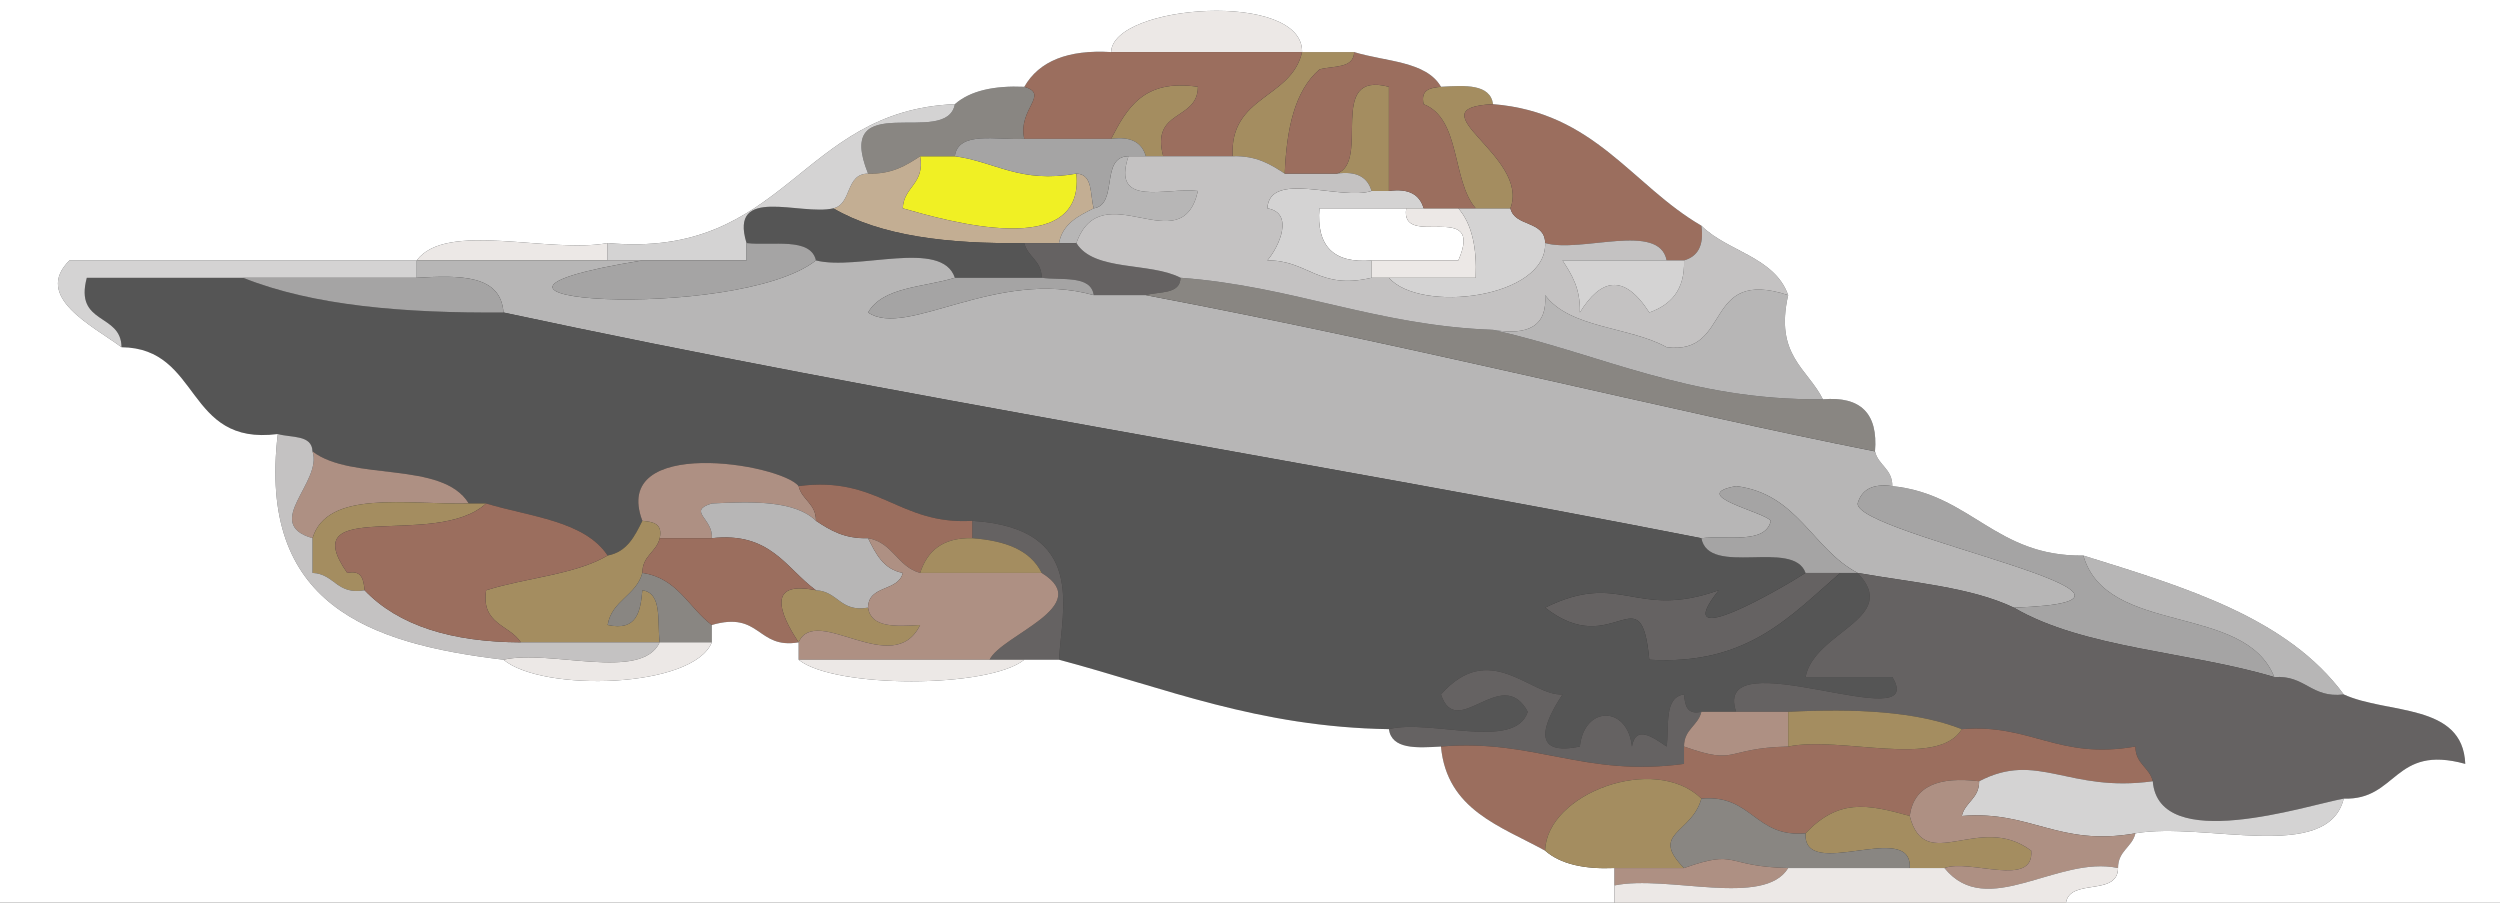 <?xml version="1.0" encoding="iso-8859-1"?>
<!-- Generator: Adobe Illustrator 13.0.2, SVG Export Plug-In . SVG Version: 6.00 Build 14948)  -->
<!DOCTYPE svg PUBLIC "-//W3C//DTD SVG 1.1//EN" "http://www.w3.org/Graphics/SVG/1.1/DTD/svg11.dtd">
<svg version="1.1" id="Layer_1" xmlns="http://www.w3.org/2000/svg" xmlns:xlink="http://www.w3.org/1999/xlink" x="0px" y="0px"
	 width="144px" height="52px" viewBox="0 0 144 52" style="enable-background:new 0 0 144 52;" xml:space="preserve">
<rect x="0" y="0" width="144" height="52" fill="#333333" stroke="none"/>
<g>
	<g>
		<path style="fill-rule:evenodd;clip-rule:evenodd;fill:#A48D60;" d="M67,9c-0.333,0-0.667,0-1,0c-0.221-0.779-0.837-1.163-2-1
			c0.914-1.753,1.859-3.474,5-3C68.987,6.987,66.271,6.271,67,9z"/>
		<path style="fill-rule:evenodd;clip-rule:evenodd;fill:#A48D60;" d="M80,11c-0.333,0-0.667,0-1,0c-0.221-0.779-0.838-1.163-2-1
			c1.983-0.684-0.624-5.958,3-5C80,7,80,9,80,11z"/>
		<path style="fill-rule:evenodd;clip-rule:evenodd;fill:#F0F024;" d="M53,9c0.667,0,1.333,0,2,0c2.348,0.319,3.753,1.58,7,1
			c0.498,5.055-7.517,2.703-10,2C52.055,10.722,53.282,10.615,53,9z"/>
		<path style="fill-rule:evenodd;clip-rule:evenodd;fill:#FFFFFF;" d="M79,15c-2.182,0.182-3.182-0.818-3-3c1.667,0,3.333,0,5,0
			c-0.396,2.396,4.555-0.555,3,3C82.333,15,80.667,15,79,15z"/>
		<path style="fill-rule:evenodd;clip-rule:evenodd;fill:#ECE8E6;" d="M24,15c1.711-2.289,7.633-0.367,11-1c0,0.333,0,0.667,0,1
			C31.333,15,27.667,15,24,15z"/>
		<path style="fill-rule:evenodd;clip-rule:evenodd;fill:#A48D60;" d="M46,37c-0.611-0.933-2.327-3.688,1-3
			c1.278,0.055,1.385,1.282,3,1c0.168,1.165,1.581,1.086,3,1C51.452,39.162,46.998,34.748,46,37z"/>
		<path style="fill-rule:evenodd;clip-rule:evenodd;fill:#A48D60;" d="M71,9c-0.178-3.511,3.378-3.289,4-6c1,0,2,0,3,0
			c-0.027,0.973-1.224,0.776-2,1c-1.434,1.233-1.895,3.439-2,6C73.195,9.471,72.376,8.957,71,9z"/>
		<path style="fill-rule:evenodd;clip-rule:evenodd;fill:#898682;" d="M59,5c1.484,0.437-0.395,1.28,0,3
			c-1.583,0.083-3.814-0.481-4,1c-0.667,0-1.333,0-2,0c-0.804,0.529-1.624,1.043-3,1c-2.016-5.016,4.546-1.454,5-4
			C55.89,5.223,57.258,4.925,59,5z"/>
		<path style="fill-rule:evenodd;clip-rule:evenodd;fill:#C3AE93;" d="M53,9c0.282,1.615-0.945,1.722-1,3
			c2.483,0.703,10.498,3.055,10-2c0.973,0.027,0.776,1.224,1,2c-0.89,0.443-1.789,0.878-2,2c-0.667,0-1.333,0-2,0
			c-4.392,0.059-8.265-0.402-11-2c1.086-0.248,0.678-1.988,2-2C51.376,10.043,52.196,9.529,53,9z"/>
		<path style="fill-rule:evenodd;clip-rule:evenodd;fill:#B7B6B6;" d="M63,12c1.44-0.226,0.349-2.985,2-3
			c-1.008,3.008,2.228,1.772,4,2c-0.937,4.191-5.543-1.087-7,3c-0.333,0-0.667,0-1,0C61.211,12.878,62.11,12.443,63,12z"/>
		<path style="fill-rule:evenodd;clip-rule:evenodd;fill:#D4D3D3;" d="M79,16c-3.056,0.723-3.645-1.022-6-1
			c0.693-0.807,1.556-2.739,0-3c0.125-2.208,4.242-0.425,6-1c0.333,0,0.667,0,1,0c1.162-0.163,1.779,0.221,2,1c-0.333,0-0.667,0-1,0
			c-1.667,0-3.333,0-5,0c-0.182,2.182,0.818,3.182,3,3C79,15.333,79,15.667,79,16z"/>
		<path style="fill-rule:evenodd;clip-rule:evenodd;fill:#555555;" d="M43,14c-1.027-3.36,3.11-1.557,5-2
			c2.735,1.598,6.608,2.059,11,2c0.19,0.81,1.003,0.997,1,2c-1.667,0-3.333,0-5,0c-0.745-2.255-5.609-0.391-8-1
			C46.69,13.643,44.496,14.17,43,14z"/>
		<path style="fill-rule:evenodd;clip-rule:evenodd;fill:#ECE8E6;" d="M81,12c0.333,0,0.667,0,1,0c0.667,0,1.333,0,2,0
			c0.776,0.89,1.075,2.258,1,4c-1.667,0-3.333,0-5,0c-0.333,0-0.667,0-1,0c0-0.333,0-0.667,0-1c1.667,0,3.333,0,5,0
			C85.555,11.445,80.604,14.396,81,12z"/>
		<path style="fill-rule:evenodd;clip-rule:evenodd;fill:#D4D3D3;" d="M85,12c0.667,0,1.333,0,2,0c0.247,1.086,1.988,0.678,2,2
			c0.113,3.171-7.184,4.073-9,2c1.667,0,3.333,0,5,0c0.075-1.742-0.224-3.11-1-4C84.333,12,84.667,12,85,12z"/>
		<path style="fill-rule:evenodd;clip-rule:evenodd;fill:#656262;" d="M59,14c0.667,0,1.333,0,2,0c0.333,0,0.667,0,1,0
			c1.01,1.656,4.247,1.086,6,2c-0.027,0.973-1.224,0.776-2,1c-1,0-2,0-3,0c-0.162-1.172-1.823-0.843-3-1
			C60.003,14.997,59.19,14.81,59,14z"/>
		<path style="fill-rule:evenodd;clip-rule:evenodd;fill:#B7B6B6;" d="M24,15c3.667,0,7.333,0,11,0c0.667,0,1.333,0,2,0
			c-14.45,2.343,5.45,3.591,10,0c2.391,0.609,7.255-1.255,8,1c-1.78,0.553-4.153,0.514-5,2c2.228,1.51,7.388-2.574,13-1c1,0,2,0,3,0
			c15.623,2.958,30.01,6.627,42,9c0.19,0.81,1.003,0.997,1,2c-1.163-0.162-1.779,0.221-2,1c-0.112,1.795,20.531,5.593,9,6
			c-2.483-1.184-5.886-1.448-9-2c-2.62-1.38-3.442-4.558-7-5c-2.857,0.521,1.614,1.479,2,2c-0.31,1.357-2.504,0.829-4,1
			c-22.848-4.485-46.504-8.163-69-13c-0.147-2.186-2.52-2.147-5-2C24,15.667,24,15.333,24,15z"/>
		<path style="fill-rule:evenodd;clip-rule:evenodd;fill:#A5A4A4;" d="M116,35c11.531-0.407-9.112-4.205-9-6
			c0.221-0.779,0.837-1.162,2-1c4.537,0.463,5.93,4.07,11,4c1.339,4.661,9.299,2.701,11,7C126.13,37.536,119.989,37.344,116,35z"/>
		<path style="fill-rule:evenodd;clip-rule:evenodd;fill:#656262;" d="M106,33c-2.869,2.465-5.323,5.343-11,5
			c-0.482-5.098-2.04,0.113-6-3c4.401-2.17,5.148,0.72,10-1c-2.962,3.715,3.609-0.108,5-1C104.667,33,105.333,33,106,33z"/>
		<path style="fill-rule:evenodd;clip-rule:evenodd;fill:#555555;" d="M7,20c-0.013-1.987-2.729-1.271-2-4c3,0,6,0,9,0
			c4.049,1.618,9.29,2.043,15,2c22.496,4.837,46.152,8.515,69,13c0.42,2.246,5.306,0.027,6,2c-1.391,0.892-7.962,4.715-5,1
			c-4.852,1.72-5.599-1.17-10,1c3.96,3.113,5.518-2.098,6,3c5.677,0.343,8.131-2.535,11-5c0.333,0,0.667,0,1,0
			c2.514,2.632-2.508,3.368-3,6c1.667,0,3.333,0,5,0c2.179,3.611-10.467-2.323-9,2c-0.667,0-1.333,0-2,0
			c-0.851,0.184-0.943-0.39-1-1c-1.172,0.161-0.844,1.823-1,3c-0.891-0.615-1.788-1.208-2,0c-0.253-2.374-2.747-2.374-3,0
			c-3.327,0.688-1.611-2.067-1-3c-1.842,0.101-4.175-3.196-7,0c0.91,2.735,3.504-1.774,5,1c-0.745,2.255-5.609,0.391-8,1
			c-7.548-0.119-12.945-2.389-19-4c0.15-2.897,1.632-7.586-5-8c-4.245,0.245-5.384-2.615-10-2c-1.048-1.305-10.847-2.904-9,2
			c-0.443,0.891-0.878,1.788-2,2c-1.331-2.002-4.439-2.228-7-3c-0.333,0-0.667,0-1,0c-1.511-2.489-6.748-1.252-9-3
			c-0.027-0.973-1.224-0.776-2-1C10.636,25.698,11.617,20.049,7,20z"/>
		<path style="fill-rule:evenodd;clip-rule:evenodd;fill:#656262;" d="M107,33c3.114,0.552,6.517,0.816,9,2
			c3.989,2.344,10.13,2.536,15,4c1.794-0.127,2.109,1.225,4,1c2.515,1.151,6.859,0.474,7,4c-4.146-1.146-3.896,2.104-7,2
			c-2.177,0.396-10.656,3.214-11-1c-0.19-0.81-1.003-0.997-1-2c-4.449,0.782-6.002-1.332-10-1c-2.631-1.035-6.137-1.196-10-1
			c-1,0-2,0-3,0c-1.467-4.323,11.179,1.611,9-2c-1.667,0-3.333,0-5,0C104.492,36.368,109.514,35.632,107,33z"/>
		<path style="fill-rule:evenodd;clip-rule:evenodd;fill:#656262;" d="M97,43c0,0.333,0,0.667,0,1c-5.783,0.783-8.549-1.451-14-1
			c-1.419,0.086-2.832,0.165-3-1c2.391-0.609,7.255,1.255,8-1c-1.496-2.774-4.09,1.735-5-1c2.825-3.196,5.158,0.101,7,0
			c-0.611,0.933-2.327,3.688,1,3c0.253-2.374,2.747-2.374,3,0c0.212-1.208,1.109-0.615,2,0c0.156-1.177-0.172-2.839,1-3
			c0.057,0.61,0.149,1.184,1,1C97.81,41.81,96.997,41.997,97,43z"/>
		<path style="fill-rule:evenodd;clip-rule:evenodd;fill:#656262;" d="M57,38c0.673-1.422,6.117-3.088,3-5
			c-0.658-1.342-2.138-1.862-4-2c0-0.333,0-0.667,0-1c6.632,0.414,5.15,5.103,5,8c-0.667,0-1.333,0-2,0S57.667,38,57,38z"/>
		<path style="fill-rule:evenodd;clip-rule:evenodd;fill:#898682;" d="M68,16c6.517,0.483,11.245,2.754,18,3
			c6.26,1.407,11.261,4.073,19,4c2.182-0.182,3.182,0.818,3,3c-11.99-2.373-26.377-6.042-42-9C66.776,16.776,67.973,16.973,68,16z"
			/>
		<path style="fill-rule:evenodd;clip-rule:evenodd;fill:#B7B6B6;" d="M86,19c2.007,0.34,3.129-0.205,3-2c1.413,1.92,4.857,1.81,7,3
			c3.812,0.479,2.038-4.629,7-3c-0.792,3.458,1.111,4.222,2,6C97.261,23.073,92.26,20.407,86,19z"/>
		<path style="fill-rule:evenodd;clip-rule:evenodd;fill:#AE9083;" d="M18,26c2.252,1.748,7.489,0.511,9,3
			c-3.592,0.075-8.143-0.81-9,2C15.069,30.153,18.598,27.78,18,26z"/>
		<path style="fill-rule:evenodd;clip-rule:evenodd;fill:#A48D60;" d="M21,34c-1.615,0.282-1.722-0.945-3-1c0-0.667,0-1.333,0-2
			c0.857-2.81,5.408-1.925,9-2c0.333,0,0.667,0,1,0c-2.919,2.667-11.111-0.449-8,4C20.851,32.816,20.943,33.39,21,34z"/>
		<path style="fill-rule:evenodd;clip-rule:evenodd;fill:#AE9083;" d="M47,30c-1.182-1.151-3.535-1.132-6-1
			c-1.454,0.443,0.102,0.878,0,2c-1,0-2,0-3,0c0.184-0.851-0.39-0.943-1-1c-1.847-4.904,7.952-3.305,9-2
			C46.19,28.81,47.003,28.997,47,30z"/>
		<path style="fill-rule:evenodd;clip-rule:evenodd;fill:#A48D60;" d="M35,32c1.122-0.212,1.557-1.109,2-2
			c0.61,0.057,1.184,0.149,1,1c-0.19,0.81-1.003,0.997-1,2c-0.353,1.313-1.761,1.573-2,3c1.701,0.367,1.887-0.78,2-2
			c1.172,0.161,0.843,1.823,1,3c-2.667,0-5.333,0-8,0c-0.65-1.017-2.299-1.034-2-3C30.276,33.275,33.108,33.108,35,32z"/>
		<path style="fill-rule:evenodd;clip-rule:evenodd;fill:#B7B6B6;" d="M41,31c0.102-1.122-1.454-1.557,0-2
			c2.465-0.132,4.818-0.151,6,1c0.804,0.529,1.624,1.043,3,1c0.443,0.891,0.878,1.788,2,2c-0.248,1.086-1.988,0.679-2,2
			c-1.615,0.282-1.722-0.945-3-1C45.267,32.733,44.38,30.62,41,31z"/>
		<path style="fill-rule:evenodd;clip-rule:evenodd;fill:#898682;" d="M38,37c-0.157-1.177,0.172-2.839-1-3
			c-0.113,1.22-0.299,2.367-2,2c0.239-1.427,1.647-1.687,2-3c2.036,0.297,2.664,2.003,4,3c0,0.333,0,0.667,0,1C40,37,39,37,38,37z"
			/>
		<path style="fill-rule:evenodd;clip-rule:evenodd;fill:#9B6E5E;" d="M41,31c3.38-0.38,4.267,1.733,6,3
			c-3.327-0.688-1.611,2.067-1,3c-2.409,0.409-2.174-1.826-5-1c-1.336-0.997-1.964-2.703-4-3c-0.003-1.003,0.81-1.19,1-2
			C39,31,40,31,41,31z"/>
		<path style="fill-rule:evenodd;clip-rule:evenodd;fill:#9B6E5E;" d="M113,42c3.998-0.332,5.551,1.782,10,1
			c-0.003,1.003,0.81,1.19,1,2c-4.872,0.673-6.633-1.761-10,0c-2.279-0.279-3.759,0.241-4,2c-2.494-0.704-4.109-0.984-6,1
			c-2.928,0.261-3.072-2.261-6-2c-2.681-2.613-8.918-0.301-9,3c-2.576-1.424-5.657-2.343-6-6c5.451-0.451,8.217,1.783,14,1
			c0-0.333,0-0.667,0-1c3.149,1.121,2.264,0.09,6,0C106.039,42.373,111.613,44.28,113,42z"/>
		<path style="fill-rule:evenodd;clip-rule:evenodd;fill:#D4D3D3;" d="M124,45c0.344,4.214,8.823,1.396,11,1
			c-0.923,3.743-8.03,1.304-12,2c-4.449,0.782-6.002-1.332-10-1c0.19-0.81,1.003-0.997,1-2C117.367,43.239,119.128,45.673,124,45z"
			/>
		<path style="fill-rule:evenodd;clip-rule:evenodd;fill:#A48D60;" d="M110,47c0.879,3.451,4.017-0.249,7,2
			c0.169,2.169-3.547,0.453-5,1c-0.667,0-1.333,0-2,0c0.164-2.831-6.164,0.831-6-2C105.891,46.016,107.506,46.296,110,47z"/>
		<path style="fill-rule:evenodd;clip-rule:evenodd;fill:#ECE8E6;" d="M75,3c-3.667,0-7.333,0-11,0C64.078,0.237,75.076-0.554,75,3z
			"/>
		<path style="fill-rule:evenodd;clip-rule:evenodd;fill:#9B6E5E;" d="M59,5c0.85-1.483,2.517-2.15,5-2c3.667,0,7.333,0,11,0
			c-0.622,2.711-4.178,2.489-4,6c-1.333,0-2.667,0-4,0c-0.729-2.729,1.987-2.013,2-4c-3.141-0.474-4.086,1.247-5,3
			c-1.667,0-3.333,0-5,0C58.605,6.28,60.484,5.437,59,5z"/>
		<path style="fill-rule:evenodd;clip-rule:evenodd;fill:#A48D60;" d="M83,5c1.419-0.086,2.832-0.165,3,1
			c-4.671,0.229,2.154,2.976,1,6c-0.667,0-1.333,0-2,0c-1.387-1.614-0.846-5.155-3-6C81.816,5.149,82.39,5.057,83,5z"/>
		<path style="fill-rule:evenodd;clip-rule:evenodd;fill:#9B6E5E;" d="M86,6c5.862,0.471,7.992,4.674,12,7
			c0.162,1.163-0.221,1.779-1,2c-0.333,0-0.667,0-1,0c-0.431-2.236-4.929-0.405-7-1c-0.012-1.322-1.753-0.914-2-2
			C88.154,8.976,81.329,6.229,86,6z"/>
		<path style="fill-rule:evenodd;clip-rule:evenodd;fill:#A5A4A4;" d="M64,8c1.163-0.163,1.779,0.221,2,1c-0.333,0-0.667,0-1,0
			c-1.651,0.015-0.56,2.774-2,3c-0.224-0.776-0.027-1.973-1-2c-3.247,0.58-4.652-0.681-7-1c0.186-1.481,2.417-0.917,4-1
			C60.667,8,62.333,8,64,8z"/>
		<path style="fill-rule:evenodd;clip-rule:evenodd;fill:#C4C2C2;" d="M66,9c0.333,0,0.667,0,1,0c1.333,0,2.667,0,4,0
			c1.376-0.043,2.195,0.471,3,1c1,0,2,0,3,0c1.162-0.163,1.779,0.221,2,1c-1.758,0.575-5.875-1.208-6,1c1.556,0.261,0.693,2.193,0,3
			c2.355-0.022,2.944,1.723,6,1c0.333,0,0.667,0,1,0c1.816,2.073,9.113,1.171,9-2c2.071,0.595,6.569-1.236,7,1c-2,0-4,0-6,0
			c0.529,0.804,1.043,1.624,1,3c1.177-1.904,2.511-2.316,4,0c1.23-0.437,2.054-1.28,2-3c0.779-0.221,1.162-0.837,1-2
			c1.503,1.498,4.211,1.789,5,4c-4.962-1.629-3.188,3.479-7,3c-2.143-1.19-5.587-1.08-7-3c0.129,1.795-0.993,2.34-3,2
			c-6.755-0.246-11.483-2.517-18-3c-1.753-0.914-4.99-0.344-6-2c1.457-4.087,6.063,1.191,7-3c-1.772-0.228-5.008,1.008-4-2
			C65.333,9,65.667,9,66,9z"/>
		<path style="fill-rule:evenodd;clip-rule:evenodd;fill:#D4D3D3;" d="M50,10c-1.322,0.012-0.914,1.752-2,2
			c-1.89,0.443-6.027-1.36-5,2c0,0.333,0,0.667,0,1c-2,0-4,0-6,0c-0.667,0-1.333,0-2,0c0-0.333,0-0.667,0-1
			c10.269,0.936,11.032-7.635,20-8C54.546,8.546,47.984,4.984,50,10z"/>
		<path style="fill-rule:evenodd;clip-rule:evenodd;fill:#9B6E5E;" d="M83,5c-0.61,0.057-1.184,0.149-1,1
			c2.154,0.845,1.613,4.386,3,6c-0.333,0-0.667,0-1,0c-0.667,0-1.333,0-2,0c-0.221-0.779-0.838-1.163-2-1c0-2,0-4,0-6
			c-3.624-0.958-1.017,4.316-3,5c-1,0-2,0-3,0c0.105-2.561,0.566-4.767,2-6c0.776-0.224,1.973-0.027,2-1
			C79.78,3.553,82.153,3.514,83,5z"/>
		<path style="fill-rule:evenodd;clip-rule:evenodd;fill:#D4D3D3;" d="M7,20c-1.683-1.242-5.107-2.908-3-5c6.667,0,13.333,0,20,0
			c0,0.333,0,0.667,0,1c-3.333,0-6.667,0-10,0c-3,0-6,0-9,0C4.271,18.729,6.987,18.013,7,20z"/>
		<path style="fill-rule:evenodd;clip-rule:evenodd;fill:#A5A4A4;" d="M37,15c2,0,4,0,6,0c0-0.333,0-0.667,0-1
			c1.496,0.17,3.69-0.357,4,1C42.45,18.591,22.55,17.343,37,15z"/>
		<path style="fill-rule:evenodd;clip-rule:evenodd;fill:#D4D3D3;" d="M96,15c0.333,0,0.667,0,1,0c0.054,1.72-0.77,2.563-2,3
			c-1.489-2.316-2.823-1.904-4,0c0.043-1.376-0.471-2.196-1-3C92,15,94,15,96,15z"/>
		<path style="fill-rule:evenodd;clip-rule:evenodd;fill:#A5A4A4;" d="M60,16c1.177,0.157,2.838-0.172,3,1
			c-5.612-1.574-10.772,2.51-13,1c0.847-1.486,3.22-1.447,5-2C56.667,16,58.333,16,60,16z"/>
		<path style="fill-rule:evenodd;clip-rule:evenodd;fill:#9B6E5E;" d="M50,31c-1.376,0.043-2.196-0.471-3-1
			c0.003-1.003-0.81-1.19-1-2c4.616-0.615,5.755,2.245,10,2c0,0.333,0,0.667,0,1c-1.71-0.044-2.59,0.743-3,2
			C51.687,32.646,51.427,31.239,50,31z"/>
		<path style="fill-rule:evenodd;clip-rule:evenodd;fill:#A48D60;" d="M56,31c1.862,0.138,3.342,0.658,4,2c-2.333,0-4.667,0-7,0
			C53.41,31.743,54.29,30.956,56,31z"/>
		<path style="fill-rule:evenodd;clip-rule:evenodd;fill:#A5A4A4;" d="M104,33c-0.694-1.973-5.58,0.246-6-2
			c1.496-0.171,3.69,0.357,4-1c-0.386-0.521-4.857-1.479-2-2c3.558,0.442,4.38,3.62,7,5c-0.333,0-0.667,0-1,0
			C105.333,33,104.667,33,104,33z"/>
		<path style="fill-rule:evenodd;clip-rule:evenodd;fill:#AE9083;" d="M60,33c3.117,1.912-2.327,3.578-3,5c-3.667,0-7.333,0-11,0
			c0-0.333,0-0.667,0-1c0.998-2.252,5.452,2.162,7-1c-1.419,0.086-2.832,0.165-3-1c0.012-1.321,1.752-0.914,2-2
			c-1.122-0.212-1.557-1.109-2-2c1.427,0.239,1.687,1.646,3,2C55.333,33,57.667,33,60,33z"/>
		<path style="fill-rule:evenodd;clip-rule:evenodd;fill:#B7B6B6;" d="M131,39c-1.701-4.299-9.661-2.339-11-7
			c5.846,1.821,11.755,3.578,15,8C133.109,40.225,132.794,38.873,131,39z"/>
		<path style="fill-rule:evenodd;clip-rule:evenodd;fill:#C4C2C2;" d="M21,34c1.957,2.043,5.018,2.982,9,3c2.667,0,5.333,0,8,0
			c-1.064,2.27-6.286,0.381-9,1c-7.74-0.927-14.169-3.164-13-13c0.776,0.224,1.973,0.027,2,1c0.598,1.78-2.931,4.153,0,5
			c0,0.667,0,1.333,0,2C19.278,33.055,19.385,34.282,21,34z"/>
		<path style="fill-rule:evenodd;clip-rule:evenodd;fill:#9B6E5E;" d="M35,32c-1.892,1.108-4.724,1.275-7,2
			c-0.299,1.966,1.35,1.983,2,3c-3.982-0.018-7.043-0.957-9-3c-0.057-0.61-0.149-1.184-1-1c-3.111-4.449,5.081-1.333,8-4
			C30.561,29.772,33.669,29.998,35,32z"/>
		<path style="fill-rule:evenodd;clip-rule:evenodd;fill:#ECE8E6;" d="M38,37c1,0,2,0,3,0c-1.067,2.643-9.724,2.885-12,1
			C31.714,37.381,36.936,39.27,38,37z"/>
		<path style="fill-rule:evenodd;clip-rule:evenodd;fill:#ECE8E6;" d="M46,38c3.667,0,7.333,0,11,0c0.667,0,1.333,0,2,0
			C56.949,39.659,48.051,39.659,46,38z"/>
		<path style="fill-rule:evenodd;clip-rule:evenodd;fill:#AE9083;" d="M100,41c1,0,2,0,3,0c0,0.667,0,1.333,0,2
			c-3.736,0.09-2.851,1.121-6,0c-0.003-1.003,0.81-1.19,1-2C98.667,41,99.333,41,100,41z"/>
		<path style="fill-rule:evenodd;clip-rule:evenodd;fill:#A48D60;" d="M103,41c3.863-0.196,7.369-0.035,10,1
			c-1.387,2.28-6.961,0.373-10,1C103,42.333,103,41.667,103,41z"/>
		<path style="fill-rule:evenodd;clip-rule:evenodd;fill:#AE9083;" d="M114,45c0.003,1.003-0.81,1.19-1,2
			c3.998-0.332,5.551,1.782,10,1c-0.19,0.81-1.003,0.997-1,2c-3.491-0.758-7.55,3.026-10,0c1.453-0.547,5.169,1.169,5-1
			c-2.983-2.249-6.121,1.451-7-2C110.241,45.241,111.721,44.721,114,45z"/>
		<path style="fill-rule:evenodd;clip-rule:evenodd;fill:#FFFFFF;" d="M122,50c-0.003-1.003,0.81-1.19,1-2
			c3.97-0.696,11.077,1.743,12-2c3.104,0.104,2.854-3.146,7-2c-0.141-3.526-4.485-2.849-7-4c-3.245-4.422-9.154-6.179-15-8
			c-5.07,0.07-6.463-3.537-11-4c0.003-1.003-0.81-1.19-1-2c0.182-2.182-0.818-3.182-3-3c-0.889-1.778-2.792-2.542-2-6
			c-0.789-2.211-3.497-2.502-5-4c-4.008-2.326-6.138-6.529-12-7c-0.168-1.165-1.581-1.086-3-1c-0.847-1.486-3.22-1.447-5-2
			c-1,0-2,0-3,0c0.076-3.554-10.922-2.763-11,0c-2.483-0.15-4.15,0.517-5,2c-1.742-0.075-3.11,0.223-4,1
			c-8.968,0.365-9.731,8.936-20,8c-3.367,0.633-9.289-1.289-11,1c-6.667,0-13.333,0-20,0c-2.107,2.092,1.317,3.758,3,5
			c4.617,0.049,3.636,5.698,9,5c-1.169,9.836,5.26,12.073,13,13c2.276,1.885,10.933,1.643,12-1c0-0.333,0-0.667,0-1
			c2.826-0.826,2.591,1.409,5,1c0,0.333,0,0.667,0,1c2.051,1.659,10.949,1.659,13,0c0.667,0,1.333,0,2,0
			c6.055,1.611,11.452,3.881,19,4c0.168,1.165,1.581,1.086,3,1c0.343,3.657,3.424,4.576,6,6c0.89,0.776,2.258,1.075,4,1
			c0,0.333,0,0.667,0,1s0,0.667,0,1c-31,0-62,0-93,0C0,34.667,0,17.333,0,0c48,0,96,0,144,0c0,17.333,0,34.667,0,52
			c-8.333,0-16.667,0-25,0C119.227,50.56,121.984,51.651,122,50z"/>
		<path style="fill-rule:evenodd;clip-rule:evenodd;fill:#A48D60;" d="M93,50c-1.742,0.075-3.11-0.224-4-1
			c0.082-3.301,6.319-5.613,9-3c-0.558,2.039-3.009,1.961-1,4C95.667,50,94.333,50,93,50z"/>
		<path style="fill-rule:evenodd;clip-rule:evenodd;fill:#898682;" d="M104,48c-0.164,2.831,6.164-0.831,6,2c-2.333,0-4.667,0-7,0
			c-3.736-0.09-2.851-1.121-6,0c-2.009-2.039,0.442-1.961,1-4C100.928,45.739,101.072,48.261,104,48z"/>
		<path style="fill-rule:evenodd;clip-rule:evenodd;fill:#AE9083;" d="M93,50c1.333,0,2.667,0,4,0c3.149-1.121,2.264-0.09,6,0
			c-1.387,2.28-6.961,0.373-10,1C93,50.667,93,50.333,93,50z"/>
		<path style="fill-rule:evenodd;clip-rule:evenodd;fill:#ECE8E6;" d="M110,50c0.667,0,1.333,0,2,0c2.45,3.026,6.509-0.758,10,0
			c-0.016,1.651-2.773,0.56-3,2c-8.667,0-17.333,0-26,0c0-0.333,0-0.667,0-1c3.039-0.627,8.613,1.28,10-1
			C105.333,50,107.667,50,110,50z"/>
		<path style="fill-rule:evenodd;clip-rule:evenodd;fill:#A5A4A4;" d="M14,16c3.333,0,6.667,0,10,0c2.48-0.147,4.853-0.186,5,2
			C23.29,18.043,18.049,17.618,14,16z"/>
	</g>
</g>
</svg>

